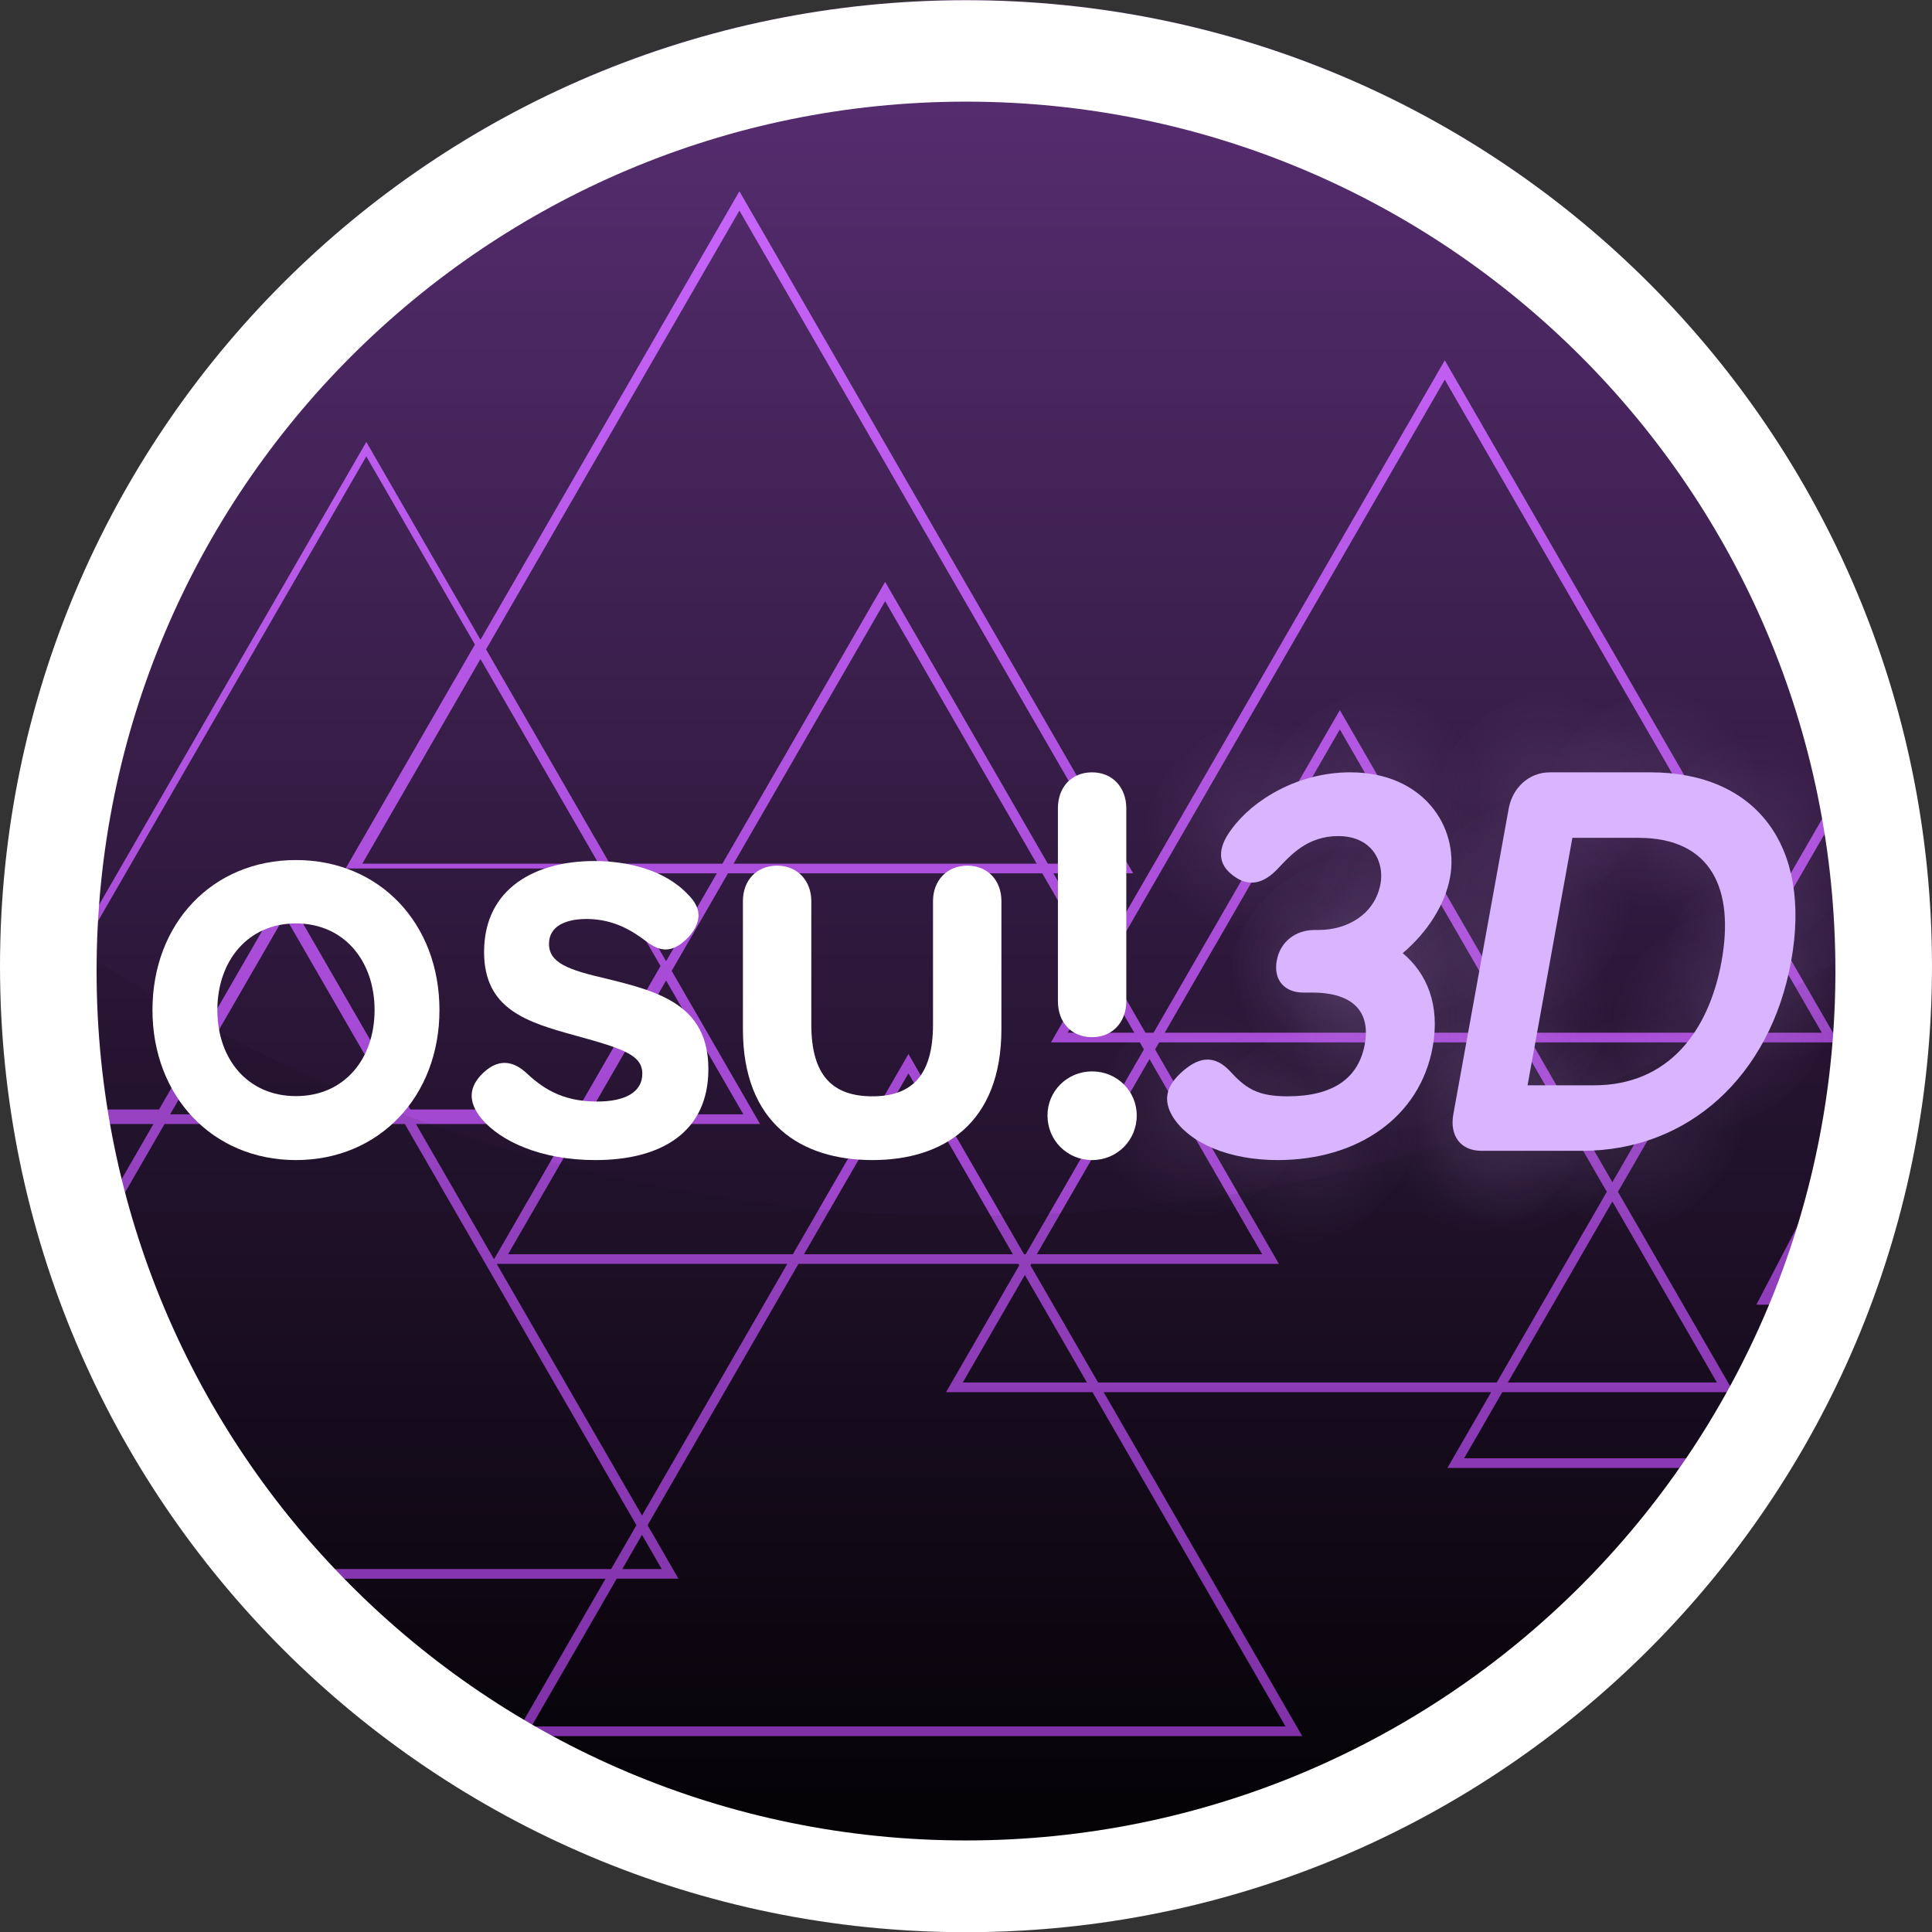<svg version="1.1" xmlns="http://www.w3.org/2000/svg" xmlns:xlink="http://www.w3.org/1999/xlink" width="360.077" height="360.115" viewBox="0,0,360.077,360.115"><rect x="0" y="0" width="360.077" height="360.115" fill="#333333" stroke="none"/><defs><linearGradient x1="320" y1="-0.077" x2="320" y2="360" gradientUnits="userSpaceOnUse" id="color-1"><stop offset="0" stop-color="#5a2f75"/><stop offset="1" stop-color="#000000"/></linearGradient><linearGradient x1="366.857" y1="35.571" x2="366.857" y2="323.488" gradientUnits="userSpaceOnUse" id="color-2"><stop offset="0" stop-color="#c764fa"/><stop offset="1" stop-color="#8a35b5"/></linearGradient><radialGradient cx="364.341" cy="206.321" r="20.5" gradientUnits="userSpaceOnUse" id="color-3"><stop offset="0" stop-color="#dab5ff" stop-opacity="0.098"/><stop offset="1" stop-color="#dab5ff" stop-opacity="0"/></radialGradient><radialGradient cx="383.936" cy="211.321" r="20.5" gradientUnits="userSpaceOnUse" id="color-4"><stop offset="0" stop-color="#dab5ff" stop-opacity="0.098"/><stop offset="1" stop-color="#dab5ff" stop-opacity="0"/></radialGradient><radialGradient cx="400.506" cy="190.821" r="20.5" gradientUnits="userSpaceOnUse" id="color-5"><stop offset="0" stop-color="#dab5ff" stop-opacity="0.098"/><stop offset="1" stop-color="#dab5ff" stop-opacity="0"/></radialGradient><radialGradient cx="389.589" cy="180.107" r="20.5" gradientUnits="userSpaceOnUse" id="color-6"><stop offset="0" stop-color="#dab5ff" stop-opacity="0.098"/><stop offset="1" stop-color="#dab5ff" stop-opacity="0"/></radialGradient><radialGradient cx="373.875" cy="153.679" r="20.5" gradientUnits="userSpaceOnUse" id="color-7"><stop offset="0" stop-color="#dab5ff" stop-opacity="0.098"/><stop offset="1" stop-color="#dab5ff" stop-opacity="0"/></radialGradient><radialGradient cx="395.281" cy="148.679" r="20.5" gradientUnits="userSpaceOnUse" id="color-8"><stop offset="0" stop-color="#dab5ff" stop-opacity="0.098"/><stop offset="1" stop-color="#dab5ff" stop-opacity="0"/></radialGradient><radialGradient cx="404.425" cy="169.179" r="20.5" gradientUnits="userSpaceOnUse" id="color-9"><stop offset="0" stop-color="#dab5ff" stop-opacity="0.098"/><stop offset="1" stop-color="#dab5ff" stop-opacity="0"/></radialGradient><radialGradient cx="389.628" cy="179.893" r="20.5" gradientUnits="userSpaceOnUse" id="color-10"><stop offset="0" stop-color="#dab5ff" stop-opacity="0.098"/><stop offset="1" stop-color="#dab5ff" stop-opacity="0"/></radialGradient><radialGradient cx="427.192" cy="148.9" r="20.5" gradientUnits="userSpaceOnUse" id="color-11"><stop offset="0" stop-color="#dab5ff" stop-opacity="0.098"/><stop offset="1" stop-color="#dab5ff" stop-opacity="0"/></radialGradient><radialGradient cx="447.692" cy="148.9" r="20.5" gradientUnits="userSpaceOnUse" id="color-12"><stop offset="0" stop-color="#dab5ff" stop-opacity="0.098"/><stop offset="1" stop-color="#dab5ff" stop-opacity="0"/></radialGradient><radialGradient cx="466.64" cy="157.472" r="20.5" gradientUnits="userSpaceOnUse" id="color-13"><stop offset="0" stop-color="#dab5ff" stop-opacity="0.098"/><stop offset="1" stop-color="#dab5ff" stop-opacity="0"/></radialGradient><radialGradient cx="470.784" cy="177.972" r="20.5" gradientUnits="userSpaceOnUse" id="color-14"><stop offset="0" stop-color="#dab5ff" stop-opacity="0.098"/><stop offset="1" stop-color="#dab5ff" stop-opacity="0"/></radialGradient><radialGradient cx="460.767" cy="189.9" r="20.5" gradientUnits="userSpaceOnUse" id="color-15"><stop offset="0" stop-color="#dab5ff" stop-opacity="0.098"/><stop offset="1" stop-color="#dab5ff" stop-opacity="0"/></radialGradient><radialGradient cx="444.631" cy="209.186" r="20.5" gradientUnits="userSpaceOnUse" id="color-16"><stop offset="0" stop-color="#dab5ff" stop-opacity="0.098"/><stop offset="1" stop-color="#dab5ff" stop-opacity="0"/></radialGradient><radialGradient cx="424.131" cy="209.186" r="20.5" gradientUnits="userSpaceOnUse" id="color-17"><stop offset="0" stop-color="#dab5ff" stop-opacity="0.098"/><stop offset="1" stop-color="#dab5ff" stop-opacity="0"/></radialGradient><radialGradient cx="423.48" cy="169.4" r="20.5" gradientUnits="userSpaceOnUse" id="color-18"><stop offset="0" stop-color="#dab5ff" stop-opacity="0.098"/><stop offset="1" stop-color="#dab5ff" stop-opacity="0"/></radialGradient><radialGradient cx="419.974" cy="188.757" r="20.5" gradientUnits="userSpaceOnUse" id="color-19"><stop offset="0" stop-color="#dab5ff" stop-opacity="0.098"/><stop offset="1" stop-color="#dab5ff" stop-opacity="0"/></radialGradient><radialGradient cx="416.261" cy="209.257" r="20.5" gradientUnits="userSpaceOnUse" id="color-20"><stop offset="0" stop-color="#dab5ff" stop-opacity="0.098"/><stop offset="1" stop-color="#dab5ff" stop-opacity="0"/></radialGradient></defs><g transform="translate(-139.962,0.077)"><g stroke-miterlimit="10"><path d="M139.962,179.962c0,-99.433 80.606,-180.038 180.038,-180.038c99.433,0 180.038,80.606 180.038,180.038c0,99.433 -80.606,180.038 -180.038,180.038c-99.433,0 -180.038,-80.606 -180.038,-180.038z" fill="url(#color-1)" fill-rule="nonzero" stroke="none" stroke-width="1"/><path d="M351.158,162.689h-14.866l8.869,15.361l64.07,-110.971l59.836,103.639l14.045,-24.326l3.597,96.697l-14.856,30.422h-62.133l8.155,-14.125h-72.217l37.01,64.103h-146.784l16.937,-29.335c0,0 -34.836,0 -54.715,0c-23.806,0 -47.312,-53.976 -38.714,-68.87c4.128,-7.151 9.166,-15.876 9.166,-15.876c0,0 -18.275,0 -24.485,0c-3.813,0 -1.839,-12.806 4.262,-23.373c12.853,-22.262 59.898,-103.746 59.898,-103.746l21.281,36.859l48.254,-83.578zM463.065,259.386l-21.557,-37.336l16.081,-27.852h25.033l-12.516,-21.679l13.005,-22.526l9.065,45.465l-24.873,47.631h17.324l-15.892,28.621h-55.898l7.115,-12.324zM420.992,257.585h38.955l-19.477,-33.736zM423.35,194.197h-67.352l-0.757,1.311l23.079,39.975h-46.159l-0.152,0.264l12.609,21.838h74.296l20.517,-35.536zM425.429,194.197h30.082l-15.041,26.052zM389.673,132.268l-34.715,60.129h-1.514l-7.244,-12.546l63.03,-109.171l58.797,101.839l-11.477,19.878h-32.161zM389.673,135.869l32.637,56.528h-65.274zM331.121,233.683h-0.304l-21.543,-37.313l-21.543,37.313h-53.077l14.015,-24.275h32.953l-16.477,-28.538l10.497,-18.18h58.57l9.908,17.161l-8.283,14.347h16.566l0.757,1.311zM354.201,197.309l21,36.374h-42.001zM316.282,259.386h27.296l35.97,62.302h-140.547l15.897,-27.535h11.514l-5.757,-9.972l28.116,-48.698h41.006l0.152,0.264zM319.4,257.585l11.569,-20.038l11.569,20.038zM338.957,192.397l6.204,-10.746l6.204,10.746zM479.504,192.397l-10.437,-18.078l-10.437,18.078zM153.077,206.707c5.384,0 16.519,0 16.519,0l23.425,-40.573l23.424,40.573h31.185l15.437,-26.738l-10.496,-18.18h-48.197l24.098,-41.74l-20.241,-35.059c0,0 -47.933,83.023 -59.717,103.433c-4.954,8.581 -0.588,18.284 4.563,18.284zM251.532,160.889h-44.039l22.02,-38.139zM277.766,39.171l70.273,121.717h-12.787l-30.324,-52.524l-30.324,52.524h-20.993l-23.059,-39.939zM273.564,162.689h-18.914l9.457,16.38zM276.682,160.889h56.491l-28.246,-48.923zM215.405,209.408l43.171,74.774l-4.718,8.171c0,0 -64.362,0 -66.561,0c-13.177,0 -35.252,-50.747 -26.678,-65.598c4.409,-7.637 10.015,-17.347 10.015,-17.347zM193.02,170.636l-21.346,36.972h42.691zM246.591,209.408l-14.553,25.207l-14.554,-25.207zM278.505,207.607h-28.795l14.397,-24.938zM286.692,235.483h-54.153l27.077,46.898zM263.294,292.353h-7.357l3.678,-6.371zM328.737,233.683l-19.463,-33.712l-19.464,33.712zM483.591,241.288h-13.17l23.694,-53.036z" fill="url(#color-2)" fill-rule="evenodd" stroke="none" stroke-width="1"/><path d="M142.646,168.329c49.715,36.596 111.131,58.22 177.597,58.22c66.636,0 128.195,-21.734 177.976,-58.499l1.365,-0.962c0.3,4.252 0.453,8.545 0.453,12.874c0,99.433 -80.606,180.038 -180.038,180.038c-99.433,0 -180.038,-80.606 -180.038,-180.038v0c0,-4.287 0.15,-8.538 0.444,-12.75z" fill-opacity="0.075" fill="#000000" fill-rule="nonzero" stroke="#000000" stroke-width="0"/><g fill-rule="nonzero" stroke="none" stroke-width="0"><path d="M343.841,206.321c2.051,-11.322 12.891,-20.5 24.213,-20.5c11.322,0 18.838,9.178 16.787,20.5c-2.051,11.322 -12.891,20.5 -24.213,20.5c-11.322,0 -18.838,-9.178 -16.787,-20.5z" fill="url(#color-3)"/><path d="M363.436,211.321c2.051,-11.322 12.891,-20.5 24.213,-20.5c11.322,0 18.838,9.178 16.787,20.5c-2.051,11.322 -12.891,20.5 -24.213,20.5c-11.322,0 -18.838,-9.178 -16.787,-20.5z" fill="url(#color-4)"/><path d="M380.006,190.821c2.051,-11.322 12.891,-20.5 24.213,-20.5c11.322,0 18.838,9.178 16.787,20.5c-2.051,11.322 -12.891,20.5 -24.213,20.5c-11.322,0 -18.838,-9.178 -16.787,-20.5z" fill="url(#color-5)"/><path d="M369.089,180.107c2.051,-11.322 12.891,-20.5 24.213,-20.5c11.322,0 18.838,9.178 16.787,20.5c-2.051,11.322 -12.891,20.5 -24.213,20.5c-11.322,0 -18.838,-9.178 -16.787,-20.5z" fill="url(#color-6)"/><path d="M377.588,133.179c11.322,0 18.838,9.178 16.787,20.5c-2.051,11.322 -12.891,20.5 -24.213,20.5c-11.322,0 -18.838,-9.178 -16.787,-20.5c2.051,-11.322 12.891,-20.5 24.213,-20.5z" fill="url(#color-7)"/><path d="M398.994,128.179c11.322,0 18.838,9.178 16.787,20.5c-2.051,11.322 -12.891,20.5 -24.213,20.5c-11.322,0 -18.838,-9.178 -16.787,-20.5c2.051,-11.322 12.891,-20.5 24.213,-20.5z" fill="url(#color-8)"/><path d="M408.138,148.679c11.322,0 18.838,9.178 16.787,20.5c-2.051,11.322 -12.891,20.5 -24.213,20.5c-11.322,0 -18.838,-9.178 -16.787,-20.5c2.051,-11.322 12.891,-20.5 24.213,-20.5z" fill="url(#color-9)"/><path d="M393.34,159.393c11.322,0 18.838,9.178 16.787,20.5c-2.051,11.322 -12.891,20.5 -24.213,20.5c-11.322,0 -18.838,-9.178 -16.787,-20.5c2.051,-11.322 12.891,-20.5 24.213,-20.5z" fill="url(#color-10)"/></g><g fill-rule="nonzero" stroke="none" stroke-width="0"><path d="M430.905,128.4c11.322,0 18.838,9.178 16.787,20.5c-2.051,11.322 -12.891,20.5 -24.213,20.5c-11.322,0 -18.838,-9.178 -16.787,-20.5c2.051,-11.322 12.891,-20.5 24.213,-20.5z" fill="url(#color-11)"/><path d="M451.405,128.4c11.322,0 18.838,9.178 16.787,20.5c-2.051,11.322 -12.891,20.5 -24.213,20.5c-11.322,0 -18.838,-9.178 -16.787,-20.5c2.051,-11.322 12.891,-20.5 24.213,-20.5z" fill="url(#color-12)"/><path d="M470.353,136.972c11.322,0 18.838,9.178 16.787,20.5c-2.051,11.322 -12.891,20.5 -24.213,20.5c-11.322,0 -18.838,-9.178 -16.787,-20.5c2.051,-11.322 12.891,-20.5 24.213,-20.5z" fill="url(#color-13)"/><path d="M474.497,157.472c11.322,0 18.838,9.178 16.787,20.5c-2.051,11.322 -12.891,20.5 -24.213,20.5c-11.322,0 -18.838,-9.178 -16.787,-20.5c2.051,-11.322 12.891,-20.5 24.213,-20.5z" fill="url(#color-14)"/><path d="M464.48,169.4c11.322,0 18.838,9.178 16.787,20.5c-2.051,11.322 -12.891,20.5 -24.213,20.5c-11.322,0 -18.838,-9.178 -16.787,-20.5c2.051,-11.322 12.891,-20.5 24.213,-20.5z" fill="url(#color-15)"/><path d="M448.344,188.686c11.322,0 18.838,9.178 16.787,20.5c-2.051,11.322 -12.891,20.5 -24.213,20.5c-11.322,0 -18.838,-9.178 -16.787,-20.5c2.051,-11.322 12.891,-20.5 24.213,-20.5z" fill="url(#color-16)"/><path d="M427.844,188.686c11.322,0 18.838,9.178 16.787,20.5c-2.051,11.322 -12.891,20.5 -24.213,20.5c-11.322,0 -18.838,-9.178 -16.787,-20.5c2.051,-11.322 12.891,-20.5 24.213,-20.5z" fill="url(#color-17)"/><path d="M427.192,148.9c11.322,0 18.838,9.178 16.787,20.5c-2.051,11.322 -12.891,20.5 -24.213,20.5c-11.322,0 -18.838,-9.178 -16.787,-20.5c2.051,-11.322 12.891,-20.5 24.213,-20.5z" fill="url(#color-18)"/><path d="M423.687,168.257c11.322,0 18.838,9.178 16.787,20.5c-2.051,11.322 -12.891,20.5 -24.213,20.5c-11.322,0 -18.838,-9.178 -16.787,-20.5c2.051,-11.322 12.891,-20.5 24.213,-20.5z" fill="url(#color-19)"/><path d="M419.974,188.757c11.322,0 18.838,9.178 16.787,20.5c-2.051,11.322 -12.891,20.5 -24.213,20.5c-11.322,0 -18.838,-9.178 -16.787,-20.5c2.051,-11.322 12.891,-20.5 24.213,-20.5z" fill="url(#color-20)"/></g><path d="M500.038,180c0,99.432 -80.606,180.038 -180.038,180.038c-99.432,0 -180.038,-80.606 -180.038,-180.038c0,-99.432 80.606,-180.038 180.038,-180.038c99.432,0 180.038,80.606 180.038,180.038zM157.965,180.901c0,89.489 72.546,162.035 162.035,162.035c89.489,0 162.035,-72.546 162.035,-162.035c0,-89.489 -72.546,-162.035 -162.035,-162.035c-89.489,0 -162.035,72.546 -162.035,162.035z" fill="#ffffff" fill-rule="nonzero" stroke="none" stroke-width="1"/><path d="M343.504,143.868c3.781,0 6.373,2.808 6.373,6.697v35.97c0,3.889 -2.593,6.697 -6.373,6.697c-3.888,0 -6.373,-2.808 -6.373,-6.697v-35.97c0,-3.889 2.485,-6.697 6.373,-6.697zM343.504,216.132c-4.645,0 -8.317,-3.673 -8.317,-8.317c0,-4.537 3.673,-8.21 8.317,-8.21c4.645,0 8.318,3.673 8.318,8.21c0,4.645 -3.673,8.317 -8.318,8.317z" fill="#ffffff" fill-rule="nonzero" stroke="none" stroke-width="1"/><path d="M320.226,161.259c3.889,0 6.373,2.808 6.373,6.589v23.872c0,17.607 -10.855,24.412 -24.034,24.412c-13.286,0 -24.142,-6.805 -24.142,-24.412v-23.872c0,-3.781 2.485,-6.589 6.373,-6.589c3.781,0 6.373,2.808 6.373,6.589v23.008c0,9.613 4.05,13.394 11.396,13.394c7.237,0 11.288,-3.781 11.288,-13.394v-23.008c0,-3.781 2.592,-6.589 6.373,-6.589z" fill="#ffffff" fill-rule="nonzero" stroke="none" stroke-width="1"/><path d="M242.282,175.842c0,3.564 3.673,4.861 10.694,6.481c9.722,2.376 19.011,4.861 19.011,16.851c0,11.666 -8.642,16.959 -21.064,16.959c-10.262,0 -17.715,-3.565 -21.172,-7.669c-2.701,-3.241 -2.376,-6.049 0.216,-8.533c3.241,-3.132 6.049,-1.836 7.886,-0.216c2.916,2.701 6.481,5.509 13.394,5.509c5.185,0 8.426,-1.728 8.426,-5.185c0,-3.457 -3.457,-4.645 -12.53,-7.129c-8.966,-2.485 -16.959,-4.861 -16.959,-15.555c0,-11.99 9.722,-16.959 20.523,-16.959c6.157,0 13.178,1.62 17.499,6.265c1.836,1.836 3.241,4.429 0,7.993c-3.241,3.349 -5.617,2.376 -7.886,0.648c-2.052,-1.512 -5.617,-4.105 -11.018,-4.105c-3.673,0 -7.021,1.188 -7.021,4.645z" fill="#ffffff" fill-rule="nonzero" stroke="none" stroke-width="1"/><path d="M195.122,216.132c-15.575,0 -26.743,-11.92 -26.743,-27.959c0,-16.147 11.169,-27.959 26.743,-27.959c15.575,0 26.744,11.812 26.744,27.959c0,16.038 -11.169,27.959 -26.744,27.959zM195.122,204.212c9.017,0 14.653,-6.936 14.653,-16.038c0,-9.103 -5.636,-16.147 -14.653,-16.147c-9.017,0 -14.652,7.044 -14.652,16.147c0,9.103 5.636,16.038 14.652,16.038z" fill="#ffffff" fill-rule="nonzero" stroke="none" stroke-width="1"/><path d="M406.972,195.068c-2.367,13.071 -13.968,21.064 -28.875,21.064c-9.073,0 -16.392,-3.132 -19.508,-7.993c-1.917,-3.132 -1.427,-5.835 2.017,-8.751c3.062,-2.592 5.781,-2.7 8.427,0c2.977,3.24 5.06,4.863 10.892,4.863c8.317,0 13.226,-3.242 14.4,-9.723c1.056,-5.832 -1.931,-9.613 -9.818,-9.613h-1.62c-3.564,0 -5.618,-2.376 -4.972,-5.943c0.646,-3.564 3.521,-5.724 7.085,-5.724h0.756c5.292,0 10.467,-2.916 11.504,-8.641c0.704,-3.888 -1.422,-8.859 -7.902,-8.859c-5.724,0 -8.855,3.566 -11.121,5.943c-2.963,3.24 -5.81,3.456 -8.465,1.404c-2.761,-2.052 -3.116,-4.86 -0.271,-8.643c4.022,-5.508 12.396,-10.585 22.117,-10.585c13.611,0 20.305,10.153 18.603,19.552c-0.919,5.076 -4.235,10.261 -8.827,14.149c4.499,3.783 7.007,9.615 5.579,17.5z" fill="#dab5ff" fill-rule="nonzero" stroke="none" stroke-width="1"/><path d="M473.782,179.081c-3.893,21.496 -19.253,35.323 -38.912,35.323h-18.793c-3.999,0 -5.955,-2.916 -5.25,-6.805l10.31,-56.927c0.704,-3.888 3.717,-6.805 7.715,-6.805h18.685c19.66,0 30.158,13.611 26.245,35.213zM460.818,179.081c2.406,-13.285 -1.774,-23.006 -15.493,-23.006h-12.313l-8.353,46.122h12.421c13.719,0 21.351,-9.937 23.738,-23.116z" fill="#dab5ff" fill-rule="nonzero" stroke="none" stroke-width="1"/></g></g></svg>